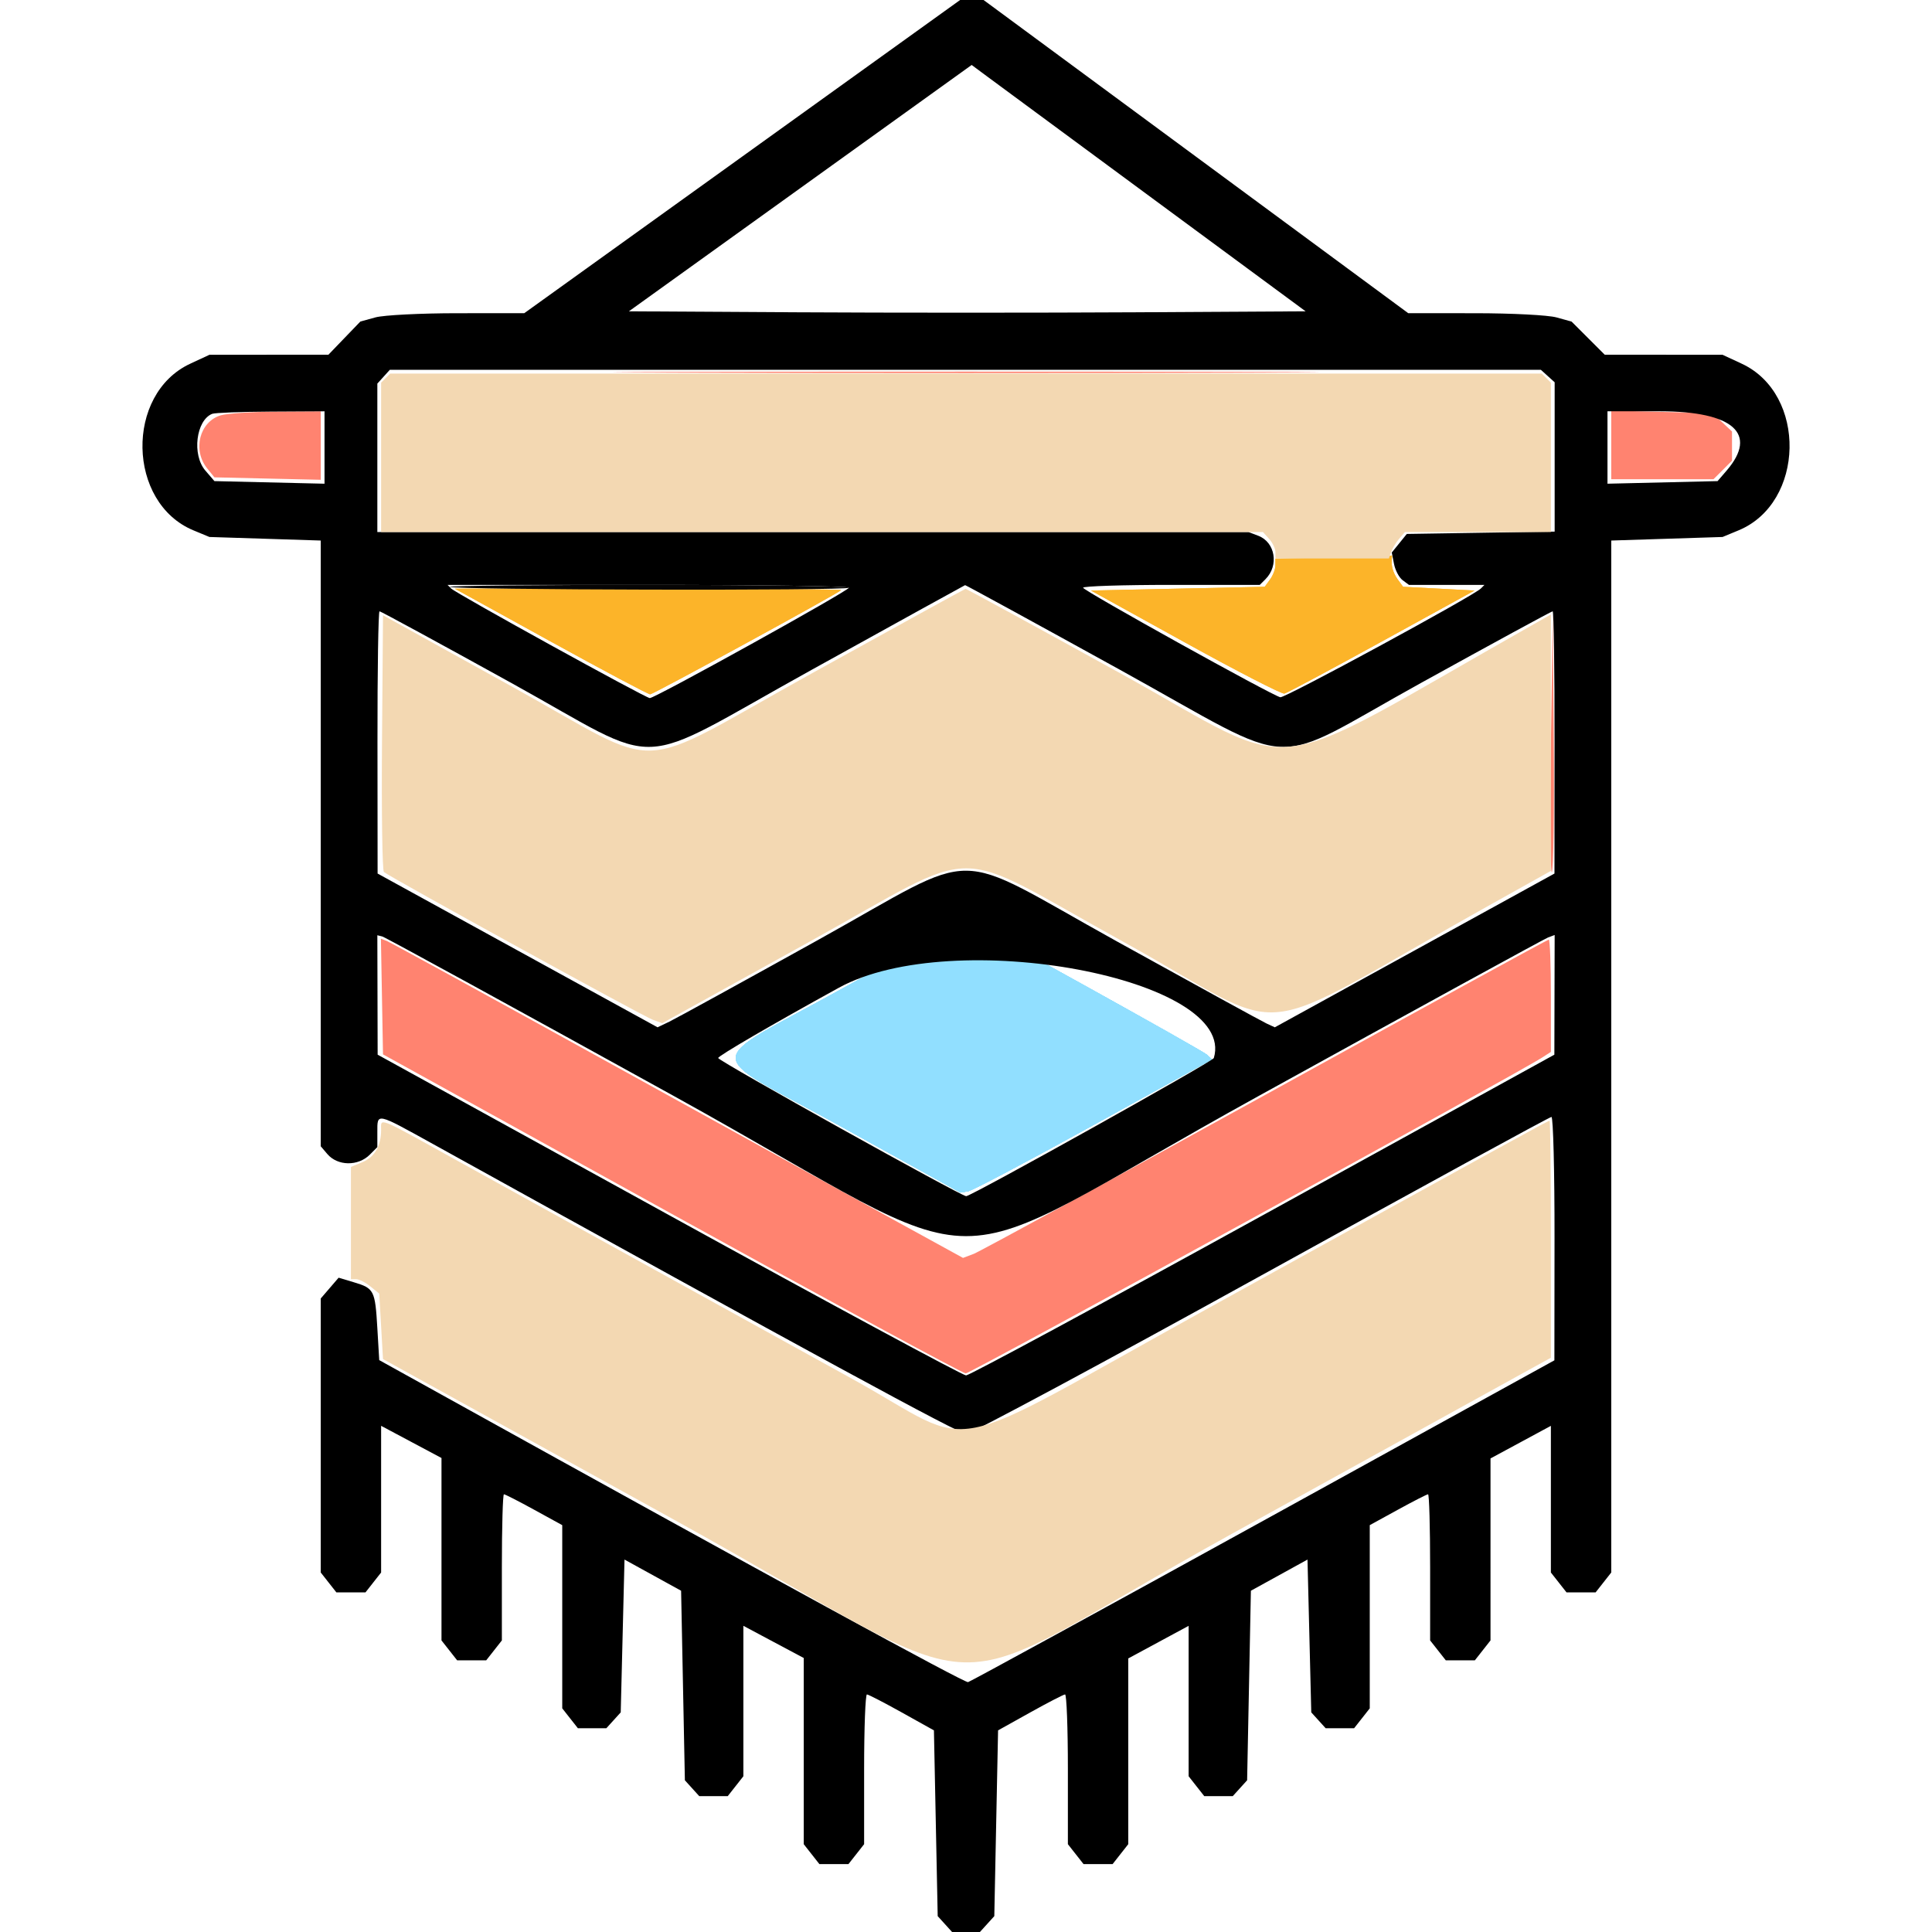 <svg xmlns="http://www.w3.org/2000/svg" width="512" height="512" viewBox="0 0 512 512" version="1.1"><path d="M 180.250 98.750 C 221.913 98.894, 290.088 98.894, 331.750 98.750 C 373.413 98.605, 339.325 98.487, 256 98.487 C 172.675 98.487, 138.588 98.605, 180.250 98.750 M 58.501 110.066 C 52.880 111.742, 50.962 119.258, 54.909 124.139 L 56.819 126.500 70.909 126.826 L 85 127.151 85 118.076 L 85 109 73.250 109.086 C 66.787 109.133, 60.151 109.574, 58.501 110.066 M 427 117.902 L 427 127 440.545 127 L 454.091 127 456.545 124.545 L 459 122.091 459 118.220 L 459 114.349 456.421 111.924 L 453.841 109.500 440.421 109.152 L 427 108.804 427 117.902 M 410.999 197.201 C 410.725 216.286, 410.844 231.558, 411.264 231.137 C 411.683 230.717, 411.908 215.102, 411.763 196.436 L 411.498 162.500 410.999 197.201 M 101.223 264.094 L 101.500 279.422 178 321.680 C 220.075 344.921, 255.141 363.951, 255.924 363.968 C 257.107 363.995, 401.752 284.730, 408.750 280.220 L 411 278.770 411 263.885 C 411 255.698, 410.752 249, 410.449 249 C 410.145 249, 376.365 267.500, 335.382 290.112 C 294.398 312.724, 259.593 331.705, 258.038 332.292 L 255.209 333.360 237.855 323.829 C 228.310 318.588, 194.296 299.821, 162.269 282.126 C 130.242 264.430, 103.343 249.685, 102.493 249.359 L 100.947 248.766 101.223 264.094" stroke="none" fill="#ff8370" fill-rule="evenodd"/><path d="M 223.596 261.801 C 185.496 282.937, 185.555 277.803, 223.170 298.660 L 254.500 316.032 256.554 315.692 C 257.683 315.505, 272.688 307.569, 289.898 298.056 L 321.189 280.760 319.844 279.519 C 318.509 278.286, 256.585 243.953, 255.872 244.051 C 255.668 244.079, 241.143 252.067, 223.596 261.801" stroke="none" fill="#91dfff" fill-rule="evenodd"/><path d="M 353.250 147.748 L 338 148.052 338 149.835 C 338 150.815, 337.362 152.491, 336.582 153.559 L 335.165 155.500 312.139 156 L 289.114 156.500 314.121 170.311 C 327.875 177.907, 339.693 183.982, 340.384 183.811 C 341.074 183.640, 352.692 177.425, 366.201 170 L 390.763 156.500 381.298 156 L 371.832 155.500 370.416 153.559 C 369.124 151.788, 368.573 149.703, 368.882 147.750 C 368.947 147.338, 368.887 147.100, 368.750 147.222 C 368.613 147.344, 361.637 147.581, 353.250 147.748 M 145.929 170 C 159.907 177.700, 171.775 184, 172.302 184 C 173.116 184, 221.724 157.478, 222.917 156.383 C 223.146 156.172, 200.199 156, 171.924 156 L 120.514 156 145.929 170" stroke="none" fill="#fcb429" fill-rule="evenodd"/><path d="M 353.250 147.748 L 338 148.052 338 149.835 C 338 150.815, 337.362 152.491, 336.582 153.559 L 335.165 155.500 312.139 156 L 289.114 156.500 314.121 170.311 C 327.875 177.907, 339.693 183.982, 340.384 183.811 C 341.074 183.640, 352.692 177.425, 366.201 170 L 390.763 156.500 381.298 156 L 371.832 155.500 370.416 153.559 C 369.124 151.788, 368.573 149.703, 368.882 147.750 C 368.947 147.338, 368.887 147.100, 368.750 147.222 C 368.613 147.344, 361.637 147.581, 353.250 147.748 M 145.929 170 C 159.907 177.700, 171.775 184, 172.302 184 C 173.116 184, 221.724 157.478, 222.917 156.383 C 223.146 156.172, 200.199 156, 171.924 156 L 120.514 156 145.929 170" stroke="none" fill="#fcb429" fill-rule="evenodd"/><path d="M 223.596 261.801 C 185.496 282.937, 185.555 277.803, 223.170 298.660 L 254.500 316.032 256.554 315.692 C 257.683 315.505, 272.688 307.569, 289.898 298.056 L 321.189 280.760 319.844 279.519 C 318.509 278.286, 256.585 243.953, 255.872 244.051 C 255.668 244.079, 241.143 252.067, 223.596 261.801" stroke="none" fill="#91dfff" fill-rule="evenodd"/><path d="M 223.596 261.801 C 185.496 282.937, 185.555 277.803, 223.170 298.660 L 254.500 316.032 256.554 315.692 C 257.683 315.505, 272.688 307.569, 289.898 298.056 L 321.189 280.760 319.844 279.519 C 318.509 278.286, 256.585 243.953, 255.872 244.051 C 255.668 244.079, 241.143 252.067, 223.596 261.801" stroke="none" fill="#91dfff" fill-rule="evenodd"/><path d="M 223.596 261.801 C 185.496 282.937, 185.555 277.803, 223.170 298.660 L 254.500 316.032 256.554 315.692 C 257.683 315.505, 272.688 307.569, 289.898 298.056 L 321.189 280.760 319.844 279.519 C 318.509 278.286, 256.585 243.953, 255.872 244.051 C 255.668 244.079, 241.143 252.067, 223.596 261.801" stroke="none" fill="#91dfff" fill-rule="evenodd"/><path d="M 223.596 261.801 C 185.496 282.937, 185.555 277.803, 223.170 298.660 L 254.500 316.032 256.554 315.692 C 257.683 315.505, 272.688 307.569, 289.898 298.056 L 321.189 280.760 319.844 279.519 C 318.509 278.286, 256.585 243.953, 255.872 244.051 C 255.668 244.079, 241.143 252.067, 223.596 261.801" stroke="none" fill="#91dfff" fill-rule="evenodd"/><path d="M 223.596 261.801 C 185.496 282.937, 185.555 277.803, 223.170 298.660 L 254.500 316.032 256.554 315.692 C 257.683 315.505, 272.688 307.569, 289.898 298.056 L 321.189 280.760 319.844 279.519 C 318.509 278.286, 256.585 243.953, 255.872 244.051 C 255.668 244.079, 241.143 252.067, 223.596 261.801" stroke="none" fill="#91dfff" fill-rule="evenodd"/><path d="M 223.596 261.801 C 185.496 282.937, 185.555 277.803, 223.170 298.660 L 254.500 316.032 256.554 315.692 C 257.683 315.505, 272.688 307.569, 289.898 298.056 L 321.189 280.760 319.844 279.519 C 318.509 278.286, 256.585 243.953, 255.872 244.051 C 255.668 244.079, 241.143 252.067, 223.596 261.801" stroke="none" fill="#91dfff" fill-rule="evenodd"/><path d="M 223.596 261.801 C 185.496 282.937, 185.555 277.803, 223.170 298.660 L 254.500 316.032 256.554 315.692 C 257.683 315.505, 272.688 307.569, 289.898 298.056 L 321.189 280.760 319.844 279.519 C 318.509 278.286, 256.585 243.953, 255.872 244.051 C 255.668 244.079, 241.143 252.067, 223.596 261.801" stroke="none" fill="#91dfff" fill-rule="evenodd"/><path d="M 196.686 41.500 L 138.934 83 121.217 83.006 C 111.455 83.009, 101.704 83.505, 99.500 84.110 L 95.500 85.209 91.267 89.604 L 87.034 94 71.267 94.010 L 55.500 94.020 50.401 96.394 C 33.120 104.441, 33.682 133.264, 51.263 140.549 L 55.500 142.305 70.250 142.776 L 85 143.248 85 223.513 L 85 303.778 86.750 305.833 C 89.471 309.026, 94.893 309.107, 98 306 L 100 304 100 300 C 100 294.867, 99.565 294.774, 114.640 303.117 C 215.409 358.886, 254.242 380, 256.047 380 C 257.243 380, 292.440 361.100, 334.261 338 C 376.082 314.900, 410.682 296, 411.150 296 C 411.617 296, 411.984 310.512, 411.965 328.250 L 411.930 360.500 334.802 403 C 292.382 426.375, 257.167 445.627, 256.547 445.783 C 255.610 446.018, 204.380 418.048, 117 369.594 L 100.500 360.444 100 351.972 C 99.409 341.952, 99.139 341.421, 93.826 339.830 L 89.737 338.605 87.368 341.358 L 85 344.112 85 380.421 L 85 416.730 87.073 419.365 L 89.145 422 93 422 L 96.855 422 98.927 419.365 L 101 416.730 101 397.295 L 101 377.860 109 382.123 L 117 386.385 117 410.558 L 117 434.730 119.073 437.365 L 121.145 440 125 440 L 128.855 440 130.927 437.365 L 133 434.730 133 415.365 C 133 404.714, 133.246 396, 133.547 396 C 133.848 396, 137.448 397.841, 141.547 400.090 L 149 404.181 149 428.456 L 149 452.730 151.073 455.365 L 153.145 458 156.918 458 L 160.690 458 162.595 455.898 L 164.500 453.796 165 433.549 L 165.500 413.302 173 417.432 L 180.500 421.562 181 446.678 L 181.500 471.794 183.405 473.897 L 185.310 476 189.082 476 L 192.855 476 194.927 473.365 L 197 470.730 197 450.795 L 197 430.860 205 435.123 L 213 439.385 213 464.058 L 213 488.730 215.073 491.365 L 217.145 494 221 494 L 224.855 494 226.927 491.365 L 229 488.730 229 468.865 C 229 457.939, 229.338 449.020, 229.750 449.044 C 230.162 449.069, 234.325 451.220, 239 453.826 L 247.500 458.564 248 483.179 L 248.500 507.795 250.405 509.897 L 252.310 512 256 512 L 259.690 512 261.595 509.897 L 263.500 507.795 264 483.179 L 264.500 458.564 273 453.826 C 277.675 451.220, 281.837 449.069, 282.250 449.044 C 282.663 449.020, 283 457.939, 283 468.865 L 283 488.730 285.073 491.365 L 287.145 494 291 494 L 294.855 494 296.927 491.365 L 299 488.730 299.001 464.115 L 299.002 439.500 307.001 435.182 L 315 430.864 315 450.797 L 315 470.730 317.073 473.365 L 319.145 476 322.918 476 L 326.690 476 328.595 473.897 L 330.500 471.794 331 446.678 L 331.500 421.562 339 417.432 L 346.500 413.302 347 433.549 L 347.500 453.796 349.405 455.898 L 351.310 458 355.082 458 L 358.855 458 360.927 455.365 L 363 452.730 363 428.456 L 363 404.181 370.453 400.090 C 374.552 397.841, 378.152 396, 378.453 396 C 378.754 396, 379 404.714, 379 415.365 L 379 434.730 381.073 437.365 L 383.145 440 387 440 L 390.855 440 392.927 437.365 L 395 434.730 395.001 410.615 L 395.002 386.500 403.001 382.182 L 411 377.864 411 397.297 L 411 416.730 413.073 419.365 L 415.145 422 419 422 L 422.855 422 424.927 419.365 L 427 416.730 427 279.989 L 427 143.248 441.750 142.776 L 456.500 142.305 460.737 140.549 C 478.328 133.259, 478.891 104.445, 461.599 96.394 L 456.500 94.020 440.882 94.010 L 425.263 94 420.878 89.615 L 416.493 85.230 412.497 84.121 C 410.268 83.502, 400.692 83.009, 390.851 83.006 L 373.202 83 316.928 41.500 L 260.654 0 257.546 0 L 254.438 -0 196.686 41.500 M 212.082 49.859 L 166.664 82.500 211.257 82.760 C 235.782 82.903, 276.133 82.903, 300.924 82.760 L 345.999 82.500 305.307 52.500 C 282.927 36, 263.015 21.312, 261.058 19.859 L 257.500 17.218 212.082 49.859 M 101.655 99.829 L 100 101.657 100 121.329 L 100 141 215.435 141 L 330.870 141 333.453 141.982 C 337.967 143.698, 338.990 149.867, 335.363 153.494 L 333.857 155 310.429 155 C 297.543 155, 287.012 155.338, 287.027 155.750 C 287.055 156.519, 337.032 184.274, 339.301 184.781 C 340.498 185.048, 390.440 157.960, 392.443 155.957 L 393.400 155 383.391 155 L 373.382 155 371.705 153.750 C 370.782 153.063, 369.759 151.133, 369.431 149.463 L 368.835 146.425 370.827 143.963 L 372.819 141.500 392.410 141.191 L 412 140.881 412 121.096 L 412 101.310 410.171 99.655 L 408.343 98 255.826 98 L 103.310 98 101.655 99.829 M 56.229 109.669 C 51.943 111.394, 50.838 120.536, 54.412 124.694 L 56.824 127.500 71.412 127.844 L 86 128.188 86 118.594 L 86 109 71.750 109.079 C 63.912 109.122, 56.928 109.388, 56.229 109.669 M 426 118.594 L 426 128.188 440.588 127.844 L 455.176 127.500 457.588 124.694 C 465.980 114.933, 459.300 109, 439.918 109 L 426 109 426 118.594 M 119.557 155.957 C 120.884 157.284, 171.126 185, 172.203 185 C 173.640 185, 224.945 156.562, 224.973 155.750 C 224.988 155.338, 201.060 155, 171.800 155 L 118.600 155 119.557 155.957 M 215 177.564 C 166.623 204.353, 176.964 203.906, 135.526 181 C 116.622 170.550, 100.895 162, 100.577 162 C 100.260 162, 100.015 177.637, 100.034 196.750 L 100.068 231.500 137.163 251.874 L 174.259 272.247 177.379 270.750 C 179.096 269.927, 196.925 260.134, 217 248.987 C 260.891 224.618, 250.970 224.555, 296 249.487 C 316.625 260.907, 334.477 270.699, 335.670 271.249 L 337.840 272.248 374.895 251.874 L 411.950 231.500 411.975 196.750 C 411.989 177.637, 411.763 162, 411.473 162 C 411.183 162, 395.469 170.550, 376.552 181 C 335.081 203.910, 345.493 204.367, 296.802 177.500 C 274.375 165.125, 255.907 155.031, 255.762 155.068 C 255.618 155.106, 237.275 165.229, 215 177.564 M 222.279 261.777 C 204.558 271.524, 190.179 279.901, 190.326 280.392 C 190.599 281.297, 254.691 317, 256.043 317 C 257.403 317, 321.397 281.311, 321.671 280.400 C 328.030 259.312, 252.492 245.158, 222.279 261.777 M 100.040 263.677 L 100.080 279.500 177.264 322 C 219.715 345.375, 255.154 364.500, 256.018 364.500 C 256.882 364.500, 292.314 345.375, 334.755 322 L 411.922 279.500 411.961 263.643 L 412 247.786 410.250 248.441 C 409.288 248.801, 374.691 267.749, 333.370 290.548 C 243.811 339.961, 268.282 340.008, 178.205 290.250 C 136.636 267.288, 102.034 248.355, 101.312 248.177 L 100 247.853 100.040 263.677" stroke="none" fill="#000000" fill-rule="evenodd"/><path d="M 102.200 100.200 L 101 101.400 101 121.200 L 101 141 217.845 141 L 334.690 141 336.345 142.829 C 337.255 143.835, 338 145.410, 338 146.329 L 338 148 353.031 148 L 368.063 148 368.683 146.250 C 369.025 145.287, 369.980 143.713, 370.807 142.750 L 372.310 141 391.655 141 L 411 141 411 121.200 L 411 101.400 409.800 100.200 L 408.600 99 256 99 L 103.400 99 102.200 100.200 M 215 178.521 C 166.602 205.329, 177.099 204.865, 135.806 182.023 L 101.500 163.046 101.236 196.709 C 101.092 215.224, 101.317 230.694, 101.736 231.087 C 103.029 232.297, 170.340 269.292, 173 270.255 L 175.500 271.160 214.500 249.581 C 261.365 223.652, 250.686 223.663, 297.525 249.492 C 344.302 275.287, 328.405 276.933, 395.750 239.321 L 411 230.804 411 196.829 L 411 162.853 405.750 165.825 C 332.809 207.116, 346.065 205.571, 297.022 178.500 C 274.603 166.125, 256.089 156.020, 255.880 156.044 C 255.671 156.068, 237.275 166.183, 215 178.521 M 101 299.435 C 101 303.650, 99.275 306.643, 96.084 307.965 L 93 309.243 93 324.121 L 93 339 94.389 339 C 95.153 339, 96.841 339.859, 98.139 340.908 L 100.500 342.817 101 351.493 L 101.500 360.169 178.344 402.585 C 269.480 452.889, 243.613 452.224, 326.597 406.398 C 365.044 385.167, 399.762 366.001, 403.750 363.808 L 411 359.819 411 328.410 C 411 311.134, 410.846 297, 410.658 297 C 410.253 297, 401.735 301.679, 320.274 346.649 C 247.084 387.053, 260.274 384.440, 225.775 365.373 C 210.224 356.779, 184.450 342.545, 168.500 333.743 C 152.550 324.942, 131.079 313.074, 120.786 307.370 C 99.633 295.648, 101 296.197, 101 299.435" stroke="none" fill="#f3d8b2" fill-rule="evenodd"/><path d="M 119.185 155.518 C 120.015 156.348, 225 156.578, 225 155.750 C 225 155.338, 201.075 155, 171.833 155 C 142.592 155, 118.900 155.233, 119.185 155.518" stroke="none" fill="#060505" fill-rule="evenodd"/></svg>